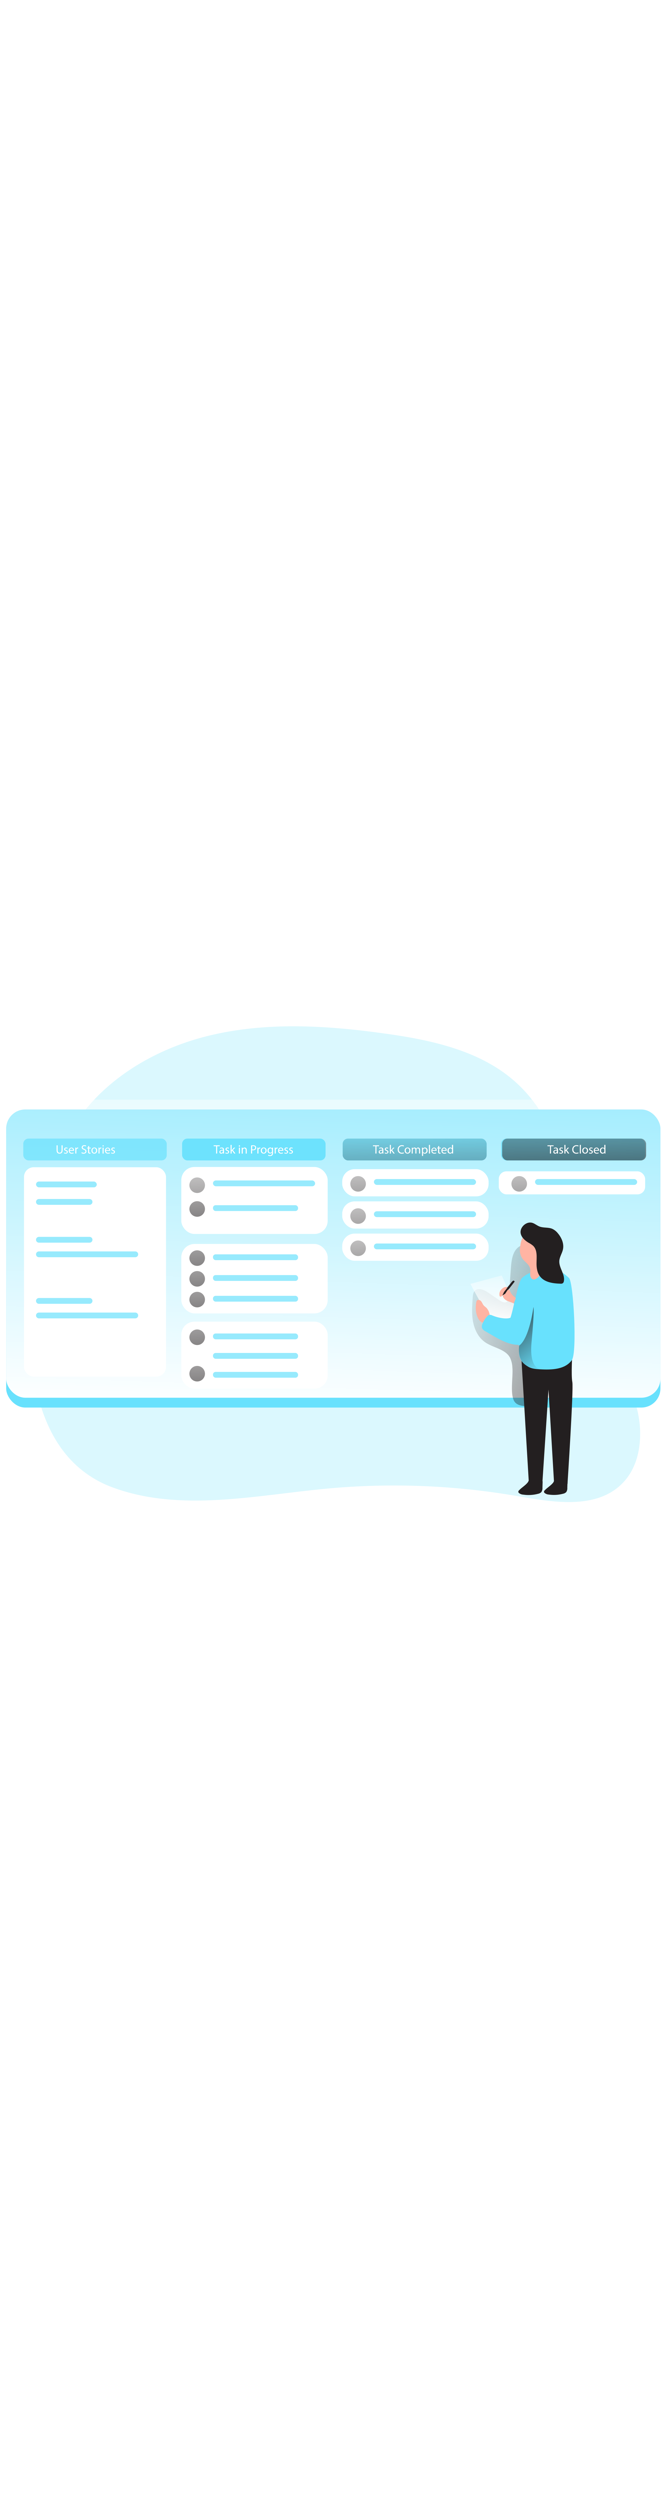 <svg id="_0174_scrum_board" xmlns="http://www.w3.org/2000/svg" xmlns:xlink="http://www.w3.org/1999/xlink" viewBox="0 0 500 500" data-imageid="scrum-board-51" imageName="Scrum Board" class="illustrations_image" style="width: 133px;"><defs><style>.cls-1_scrum-board-51{opacity:.68;}.cls-1_scrum-board-51,.cls-2_scrum-board-51,.cls-3_scrum-board-51,.cls-4_scrum-board-51,.cls-5_scrum-board-51,.cls-6_scrum-board-51,.cls-7_scrum-board-51,.cls-8_scrum-board-51,.cls-9_scrum-board-51,.cls-10_scrum-board-51,.cls-11_scrum-board-51,.cls-12_scrum-board-51,.cls-13_scrum-board-51,.cls-14_scrum-board-51,.cls-15_scrum-board-51,.cls-16_scrum-board-51,.cls-17_scrum-board-51,.cls-18_scrum-board-51,.cls-19_scrum-board-51,.cls-20_scrum-board-51,.cls-21_scrum-board-51,.cls-22_scrum-board-51,.cls-23_scrum-board-51,.cls-24_scrum-board-51,.cls-25_scrum-board-51{stroke-width:0px;}.cls-1_scrum-board-51,.cls-20_scrum-board-51,.cls-21_scrum-board-51{isolation:isolate;}.cls-1_scrum-board-51,.cls-20_scrum-board-51,.cls-21_scrum-board-51,.cls-25_scrum-board-51{fill:#68e1fd;}.cls-2_scrum-board-51{fill:url(#linear-gradient);}.cls-26_scrum-board-51{fill:none;stroke:#68e1fd;stroke-miterlimit:10;stroke-width:.66px;}.cls-3_scrum-board-51{fill:url(#linear-gradient-11-scrum-board-51);}.cls-4_scrum-board-51{fill:url(#linear-gradient-12-scrum-board-51);}.cls-5_scrum-board-51{fill:url(#linear-gradient-13-scrum-board-51);}.cls-6_scrum-board-51{fill:url(#linear-gradient-10-scrum-board-51);}.cls-7_scrum-board-51{fill:url(#linear-gradient-17-scrum-board-51);}.cls-8_scrum-board-51{fill:url(#linear-gradient-16-scrum-board-51);}.cls-9_scrum-board-51{fill:url(#linear-gradient-15-scrum-board-51);}.cls-10_scrum-board-51{fill:url(#linear-gradient-18-scrum-board-51);}.cls-11_scrum-board-51{fill:url(#linear-gradient-14-scrum-board-51);}.cls-12_scrum-board-51{fill:url(#linear-gradient-4-scrum-board-51);}.cls-13_scrum-board-51{fill:url(#linear-gradient-2-scrum-board-51);}.cls-14_scrum-board-51{fill:url(#linear-gradient-3-scrum-board-51);}.cls-15_scrum-board-51{fill:url(#linear-gradient-8-scrum-board-51);}.cls-16_scrum-board-51{fill:url(#linear-gradient-9-scrum-board-51);}.cls-17_scrum-board-51{fill:url(#linear-gradient-7-scrum-board-51);}.cls-18_scrum-board-51{fill:url(#linear-gradient-5-scrum-board-51);}.cls-19_scrum-board-51{fill:url(#linear-gradient-6-scrum-board-51);}.cls-20_scrum-board-51{opacity:.93;}.cls-21_scrum-board-51{opacity:.24;}.cls-22_scrum-board-51{fill:#231f20;}.cls-23_scrum-board-51{fill:#fff;}.cls-24_scrum-board-51{fill:#ffb4a3;}</style><linearGradient id="linear-gradient-scrum-board-51" x1="246.81" y1="439.5" x2="305.46" y2="-84.38" gradientUnits="userSpaceOnUse"><stop offset="0" stop-color="#231f20" stop-opacity="0"/><stop offset="1" stop-color="#231f20"/></linearGradient><linearGradient id="linear-gradient-2-scrum-board-51" x1="290.91" y1="3979.18" x2="276.68" y2="3559.78" gradientTransform="translate(-31 3954.29) scale(1 -1)" gradientUnits="userSpaceOnUse"><stop offset="0" stop-color="#fff" stop-opacity="0"/><stop offset=".95" stop-color="#fff"/></linearGradient><linearGradient id="linear-gradient-3-scrum-board-51" x1="342.45" y1="3801.97" x2="344.09" y2="3690.28" gradientTransform="translate(-31 3954.29) scale(1 -1)" xlink:href="#linear-gradient-scrum-board-51"/><linearGradient id="linear-gradient-4-scrum-board-51" x1="461.88" y1="3833.66" x2="463.52" y2="3721.97" gradientTransform="translate(-31 3954.29) scale(1 -1)" xlink:href="#linear-gradient-scrum-board-51"/><linearGradient id="linear-gradient-5-scrum-board-51" x1="177.58" y1="3791.65" x2="182.51" y2="3677.08" gradientTransform="translate(-31 3954.29) scale(1 -1)" xlink:href="#linear-gradient-scrum-board-51"/><linearGradient id="linear-gradient-6-scrum-board-51" x1="176.81" y1="3791.62" x2="181.75" y2="3677.05" gradientTransform="translate(-31 3954.29) scale(1 -1)" xlink:href="#linear-gradient-scrum-board-51"/><linearGradient id="linear-gradient-7-scrum-board-51" x1="298.58" y1="3792.67" x2="303.5" y2="3678.11" gradientTransform="translate(-31 3954.29) scale(1 -1)" xlink:href="#linear-gradient-scrum-board-51"/><linearGradient id="linear-gradient-8-scrum-board-51" x1="419.71" y1="3792.67" x2="424.64" y2="3678.11" gradientTransform="translate(-31 3954.29) scale(1 -1)" xlink:href="#linear-gradient-scrum-board-51"/><linearGradient id="linear-gradient-9-scrum-board-51" x1="298.58" y1="3768.45" x2="303.5" y2="3653.88" gradientTransform="translate(-31 3954.29) scale(1 -1)" xlink:href="#linear-gradient-scrum-board-51"/><linearGradient id="linear-gradient-10-scrum-board-51" x1="298.58" y1="3744.22" x2="303.5" y2="3629.66" gradientTransform="translate(-31 3954.29) scale(1 -1)" xlink:href="#linear-gradient-scrum-board-51"/><linearGradient id="linear-gradient-11-scrum-board-51" x1="176.81" y1="3754.66" x2="181.75" y2="3640.1" gradientTransform="translate(-31 3954.29) scale(1 -1)" xlink:href="#linear-gradient-scrum-board-51"/><linearGradient id="linear-gradient-12-scrum-board-51" x1="176.81" y1="3739.05" x2="181.75" y2="3624.49" gradientTransform="translate(-31 3954.29) scale(1 -1)" xlink:href="#linear-gradient-scrum-board-51"/><linearGradient id="linear-gradient-13-scrum-board-51" x1="176.81" y1="3723.45" x2="181.75" y2="3608.89" gradientTransform="translate(-31 3954.29) scale(1 -1)" xlink:href="#linear-gradient-scrum-board-51"/><linearGradient id="linear-gradient-14-scrum-board-51" x1="176.81" y1="3695.12" x2="181.75" y2="3580.55" gradientTransform="translate(-31 3954.29) scale(1 -1)" xlink:href="#linear-gradient-scrum-board-51"/><linearGradient id="linear-gradient-15-scrum-board-51" x1="176.81" y1="3667.71" x2="181.75" y2="3553.14" gradientTransform="translate(-31 3954.29) scale(1 -1)" xlink:href="#linear-gradient-scrum-board-51"/><linearGradient id="linear-gradient-16-scrum-board-51" x1="368.11" y1="3656.08" x2="579.44" y2="3567.94" gradientTransform="translate(-37.25 3936.4) scale(1 -1)" xlink:href="#linear-gradient-scrum-board-51"/><linearGradient id="linear-gradient-17-scrum-board-51" x1="403.91" y1="3707.94" x2="401.8" y2="3645.63" xlink:href="#linear-gradient-2-scrum-board-51"/><linearGradient id="linear-gradient-18-scrum-board-51" x1="451.52" y1="3602.95" x2="413.43" y2="3645.78" gradientTransform="translate(-37.25 3936.4) scale(1 -1)" xlink:href="#linear-gradient-scrum-board-51"/></defs><g id="background_scrum-board-51"><path class="cls-21_scrum-board-51 targetColor" d="M480.16,401.4c-1.84,9.64-5.98,18.55-13.1,25.32-19.75,18.78-51.22,13.36-78.06,8.72-47.19-8.19-95.26-10.09-142.96-5.66-53.87,5.01-109.94,17.85-160.78-.67-15.04-5.33-28.17-14.97-37.77-27.71-.91-1.14-1.75-2.3-2.51-3.47-7.46-10.79-12.64-23.36-16.21-36.93-.38-1.48-.73-3-1.08-4.52-10.6-46.35-2.27-103.19,6.16-141.92,3.7-17.01,8.57-33.9,16.77-49.27,21-39.51,62.36-65.3,105.79-76.01,43.44-10.71,89.08-7.93,133.39-1.7,35.47,4.96,72.57,13.07,98.88,37.37,24.41,22.52,35.78,55.77,42.66,88.3,6.87,32.53,10.22,66.1,22.58,96.93,7.82,19.46,19.13,37.59,24.59,57.83.82,3.02,1.46,6.09,1.93,9.18,1.27,8.03,1.18,16.22-.28,24.22Z" style="fill: rgb(104, 225, 253);"/><path class="cls-2_scrum-board-51" d="M480.16,401.4H46.51l-1.51-3.47-16.22-36.93-1.93-4.49h.88l439.27-9.86,13.42,30.48c1.28,8.05,1.2,16.25-.26,24.27Z"/></g><g id="screen_scrum-board-51"><path class="cls-26_scrum-board-51" d="M24.35,163.24h97.78c4.39,0,7.94,3.55,7.94,7.94h0c0,4.38-3.56,7.94-7.94,7.94H24.35c-4.39,0-7.94-3.55-7.94-7.94h0c0-4.38,3.56-7.94,7.94-7.94Z"/><path class="cls-26_scrum-board-51" d="M141.38,163.24h97.78c4.39,0,7.94,3.55,7.94,7.94h0c0,4.38-3.56,7.94-7.94,7.94h-97.78c-4.39,0-7.94-3.55-7.94-7.94h0c0-4.38,3.56-7.94,7.94-7.94Z"/><path class="cls-26_scrum-board-51" d="M258.41,163.24h97.78c4.39,0,7.94,3.55,7.94,7.94h0c0,4.38-3.56,7.94-7.94,7.94h-97.78c-4.39,0-7.94-3.55-7.94-7.94h0c0-4.38,3.56-7.94,7.94-7.94Z"/><path class="cls-26_scrum-board-51" d="M375.44,163.24h97.78c4.39,0,7.94,3.55,7.94,7.94h0c0,4.38-3.56,7.94-7.94,7.94h-97.78c-4.39,0-7.94-3.55-7.94-7.94h0c0-4.38,3.56-7.94,7.94-7.94Z"/><rect class="cls-25_scrum-board-51 targetColor" x="4.64" y="144.63" width="491.93" height="224.2" rx="14.37" ry="14.37" style="fill: rgb(104, 225, 253);"/><rect class="cls-13_scrum-board-51" x="4.64" y="137.24" width="491.93" height="224.2" rx="14.37" ry="14.37"/><rect class="cls-1_scrum-board-51 targetColor" x="376.74" y="166.53" width="108.24" height="16.42" rx="3.99" ry="3.99" style="fill: rgb(104, 225, 253);"/><rect class="cls-23_scrum-board-51" x="18.05" y="188.08" width="106.77" height="157.48" rx="7.29" ry="7.29"/><rect class="cls-23_scrum-board-51" x="136.32" y="187.89" width="110.05" height="50.37" rx="9.86" ry="9.86"/><rect class="cls-23_scrum-board-51" x="136.32" y="245.78" width="110.05" height="52.25" rx="10.04" ry="10.04"/><rect class="cls-23_scrum-board-51" x="136.32" y="304.22" width="110.05" height="50.37" rx="9.86" ry="9.86"/><rect class="cls-23_scrum-board-51" x="257.31" y="189.52" width="110.05" height="20.47" rx="9.34" ry="9.34"/><rect class="cls-23_scrum-board-51" x="375.02" y="191.16" width="110.05" height="17.33" rx="5.78" ry="5.78"/><rect class="cls-1_scrum-board-51 targetColor" x="17.51" y="166.53" width="107.85" height="16.42" rx="3.98" ry="3.98" style="fill: rgb(104, 225, 253);"/><rect class="cls-20_scrum-board-51 targetColor" x="136.93" y="166.53" width="107.85" height="16.42" rx="3.98" ry="3.98" style="fill: rgb(104, 225, 253);"/><rect class="cls-1_scrum-board-51 targetColor" x="257.66" y="166.53" width="108.24" height="16.42" rx="3.99" ry="3.99" style="fill: rgb(104, 225, 253);"/><rect class="cls-14_scrum-board-51" x="257.66" y="166.53" width="108.24" height="16.42" rx="3.99" ry="3.99"/><rect class="cls-12_scrum-board-51" x="377.56" y="166.53" width="108.24" height="16.42" rx="3.99" ry="3.99"/><circle class="cls-18_scrum-board-51" cx="148.26" cy="201.6" r="5.85"/><circle class="cls-19_scrum-board-51" cx="148.26" cy="219.47" r="5.85"/><rect class="cls-1_scrum-board-51 targetColor" x="27.09" y="198.83" width="45.68" height="4.38" rx="2.19" ry="2.19" style="fill: rgb(104, 225, 253);"/><path class="cls-1_scrum-board-51 targetColor" d="M29.27,211.97h38.06c1.21,0,2.19.98,2.19,2.19h0c0,1.21-.98,2.19-2.19,2.19H29.27c-1.21,0-2.19-.98-2.19-2.19h0c0-1.21.98-2.19,2.19-2.19Z" style="fill: rgb(104, 225, 253);"/><path class="cls-1_scrum-board-51 targetColor" d="M29.27,240.44h38.06c1.21,0,2.19.98,2.19,2.19h0c0,1.21-.98,2.19-2.19,2.19H29.27c-1.21,0-2.19-.98-2.19-2.19h0c0-1.21.98-2.19,2.19-2.19Z" style="fill: rgb(104, 225, 253);"/><path class="cls-1_scrum-board-51 targetColor" d="M29.27,251.39h72.43c1.21,0,2.19.98,2.19,2.19h0c0,1.21-.98,2.19-2.19,2.19H29.27c-1.21,0-2.19-.98-2.19-2.19h0c0-1.21.98-2.19,2.19-2.19Z" style="fill: rgb(104, 225, 253);"/><rect class="cls-1_scrum-board-51 targetColor" x="160.13" y="198.02" width="76.8" height="4.38" rx="2.19" ry="2.19" style="fill: rgb(104, 225, 253);"/><circle class="cls-17_scrum-board-51" cx="269.25" cy="200.58" r="5.85"/><rect class="cls-1_scrum-board-51 targetColor" x="281.13" y="196.98" width="76.8" height="4.38" rx="2.19" ry="2.19" style="fill: rgb(104, 225, 253);"/><circle class="cls-15_scrum-board-51" cx="390.39" cy="200.58" r="5.85"/><rect class="cls-1_scrum-board-51 targetColor" x="402.27" y="196.98" width="76.8" height="4.38" rx="2.19" ry="2.19" style="fill: rgb(104, 225, 253);"/><rect class="cls-23_scrum-board-51" x="257.31" y="213.75" width="110.05" height="20.47" rx="9.34" ry="9.34"/><circle class="cls-16_scrum-board-51" cx="269.25" cy="224.81" r="5.85"/><path class="cls-1_scrum-board-51 targetColor" d="M283.32,221.21h72.43c1.21,0,2.19.98,2.19,2.19h0c0,1.21-.98,2.19-2.19,2.19h-72.43c-1.21,0-2.19-.98-2.19-2.19h0c0-1.21.98-2.19,2.19-2.19Z" style="fill: rgb(104, 225, 253);"/><rect class="cls-23_scrum-board-51" x="257.31" y="237.98" width="110.05" height="20.47" rx="9.34" ry="9.34"/><circle class="cls-6_scrum-board-51" cx="269.25" cy="249.03" r="5.85"/><path class="cls-1_scrum-board-51 targetColor" d="M283.32,245.44h72.43c1.21,0,2.19.98,2.19,2.19h0c0,1.21-.98,2.19-2.19,2.19h-72.43c-1.21,0-2.19-.98-2.19-2.19h0c0-1.21.98-2.19,2.19-2.19Z" style="fill: rgb(104, 225, 253);"/><rect class="cls-1_scrum-board-51 targetColor" x="160.13" y="216.63" width="63.98" height="4.38" rx="2" ry="2" style="fill: rgb(104, 225, 253);"/><circle class="cls-3_scrum-board-51" cx="148.26" cy="256.42" r="5.85"/><rect class="cls-1_scrum-board-51 targetColor" x="160.13" y="253.59" width="63.98" height="4.38" rx="2" ry="2" style="fill: rgb(104, 225, 253);"/><circle class="cls-4_scrum-board-51" cx="148.26" cy="272.02" r="5.85"/><rect class="cls-1_scrum-board-51 targetColor" x="160.13" y="269.19" width="63.98" height="4.38" rx="2" ry="2" style="fill: rgb(104, 225, 253);"/><circle class="cls-5_scrum-board-51" cx="148.26" cy="287.63" r="5.85"/><rect class="cls-1_scrum-board-51 targetColor" x="160.13" y="284.79" width="63.98" height="4.38" rx="2" ry="2" style="fill: rgb(104, 225, 253);"/><circle class="cls-11_scrum-board-51" cx="148.26" cy="315.96" r="5.85"/><rect class="cls-1_scrum-board-51 targetColor" x="160.13" y="313.13" width="63.98" height="4.38" rx="2" ry="2" style="fill: rgb(104, 225, 253);"/><circle class="cls-9_scrum-board-51" cx="148.26" cy="343.37" r="5.85"/><rect class="cls-1_scrum-board-51 targetColor" x="160.13" y="327.77" width="63.98" height="4.38" rx="2" ry="2" style="fill: rgb(104, 225, 253);"/><rect class="cls-1_scrum-board-51 targetColor" x="160.13" y="342" width="63.98" height="4.38" rx="2" ry="2" style="fill: rgb(104, 225, 253);"/><path class="cls-1_scrum-board-51 targetColor" d="M29.27,286.43h38.06c1.21,0,2.19.98,2.19,2.19h0c0,1.21-.98,2.19-2.19,2.19H29.27c-1.21,0-2.19-.98-2.19-2.19h0c0-1.21.98-2.19,2.19-2.19Z" style="fill: rgb(104, 225, 253);"/><path class="cls-1_scrum-board-51 targetColor" d="M29.27,297.38h72.43c1.21,0,2.19.98,2.19,2.19h0c0,1.21-.98,2.19-2.19,2.19H29.27c-1.21,0-2.19-.98-2.19-2.19h0c0-1.21.98-2.19,2.19-2.19Z" style="fill: rgb(104, 225, 253);"/><path class="cls-23_scrum-board-51" d="M162.52,172.27h-1.88v-.68h4.58v.68h-1.93v5.5h-.81l.04-5.5Z"/><path class="cls-23_scrum-board-51" d="M167.76,177.78l-.07-.56h0c-.32.43-.83.67-1.36.66-.7.05-1.3-.47-1.36-1.16,0-.04,0-.07,0-.11,0-1.07.96-1.66,2.68-1.65v-.1c.03-.53-.37-.99-.9-1.02-.04,0-.07,0-.11,0-.41,0-.81.11-1.16.33l-.18-.53c.44-.27.94-.4,1.46-.4,1.36,0,1.69.96,1.69,1.81v1.67c0,.35.02.71.08,1.06h-.76ZM167.63,175.51c-.88,0-1.93.13-1.93.96-.03.39.26.74.65.77.04,0,.07,0,.11,0,.48.01.92-.29,1.08-.74.01-.09.01-.17,0-.26l.09-.73Z"/><path class="cls-23_scrum-board-51" d="M169.61,176.95c.32.2.68.31,1.06.33.59,0,.87-.3.87-.67s-.23-.6-.83-.82c-.8-.28-1.18-.72-1.18-1.25.03-.76.67-1.34,1.42-1.31.04,0,.07,0,.11,0,.38,0,.76.09,1.1.27l-.2.59c-.27-.16-.59-.25-.91-.25-.48,0-.75.27-.75.6s.27.54.85.75c.77.3,1.17.68,1.17,1.35s-.61,1.33-1.66,1.33c-.44,0-.87-.1-1.25-.31l.2-.62Z"/><path class="cls-23_scrum-board-51" d="M174.15,175.38h0c.12-.16.27-.36.4-.51l1.3-1.53h.96l-1.72,1.83,1.93,2.61h-.96l-1.49-2.12-.41.46v1.67h-.8v-6.52h.8v4.11Z"/><path class="cls-23_scrum-board-51" d="M180.5,172.09c.01.26-.19.48-.45.49-.02,0-.04,0-.06,0-.27,0-.49-.21-.49-.47,0,0,0-.01,0-.02,0-.28.21-.51.49-.51,0,0,.01,0,.02,0,.27,0,.49.21.49.47,0,.01,0,.03,0,.04ZM179.6,177.78v-4.44h.8v4.44h-.8Z"/><path class="cls-23_scrum-board-51" d="M181.73,174.54v-1.2h.72l.05.73h0c.3-.53.87-.84,1.47-.83.62,0,1.57.37,1.57,1.93v2.65h-.81v-2.56c0-.71-.27-1.31-1.03-1.31-.5,0-.94.34-1.08.83-.04.12-.06.25-.06.38v2.67h-.84v-3.28Z"/><path class="cls-23_scrum-board-51" d="M188.8,171.67c.51-.08,1.02-.12,1.53-.12.62-.05,1.24.13,1.73.51.36.33.56.8.54,1.29.02.49-.15.96-.47,1.32-.52.49-1.22.73-1.93.68-.22,0-.43-.01-.65-.06v2.48h-.8l.04-6.11ZM189.6,174.64c.22.05.44.07.67.07.96,0,1.55-.47,1.55-1.32s-.58-1.21-1.46-1.21c-.25,0-.5.02-.75.07v2.4Z"/><path class="cls-23_scrum-board-51" d="M193.52,174.69v-1.39h.7v.88h0c.16-.55.65-.94,1.22-.96.08-.01.15-.01.23,0v.76c-.09-.01-.18-.01-.27,0-.57.02-1.04.46-1.09,1.03-.01.13-.01.25,0,.38v2.37h-.79v-3.06Z"/><path class="cls-23_scrum-board-51" d="M200.44,175.52c.1,1.19-.78,2.24-1.98,2.34-.08,0-.15,0-.23,0-1.17.01-2.12-.92-2.14-2.08,0-.07,0-.13,0-.2-.11-1.19.77-2.24,1.96-2.34.08,0,.16,0,.24,0,1.16-.03,2.12.89,2.15,2.05,0,.08,0,.15,0,.23ZM196.92,175.52c0,.96.56,1.71,1.35,1.71s1.35-.73,1.35-1.73c0-.75-.38-1.71-1.33-1.71s-1.37.9-1.37,1.77v-.05Z"/><path class="cls-23_scrum-board-51" d="M205.29,173.33v3.8c.09.74-.14,1.48-.64,2.03-.45.37-1.03.56-1.61.53-.52.01-1.03-.11-1.47-.37l.19-.62c.4.23.85.35,1.31.35.82,0,1.43-.42,1.43-1.55v-.49h0c-.3.48-.84.77-1.41.74-1.09-.02-1.96-.92-1.94-2.01,0-.05,0-.1,0-.15-.13-1.16.71-2.21,1.87-2.34.04,0,.08,0,.12-.01.57-.03,1.11.27,1.39.77h0v-.67h.74ZM204.45,175.09c.02-.12.02-.25,0-.37-.14-.51-.6-.86-1.13-.86-.77,0-1.32.66-1.32,1.69,0,.87.44,1.59,1.31,1.59.51,0,.97-.33,1.13-.82.04-.14.06-.29.06-.43l-.05-.8Z"/><path class="cls-23_scrum-board-51" d="M206.53,174.69v-1.39h.71v.88h0c.16-.55.66-.94,1.23-.96.08-.01.15-.01.23,0v.76c-.09-.01-.19-.01-.28,0-.57.02-1.04.46-1.08,1.03-.01.13-.01.25,0,.38v2.37h-.8l-.02-3.06Z"/><path class="cls-23_scrum-board-51" d="M209.89,175.7c-.07.78.5,1.47,1.28,1.54.08,0,.16,0,.24,0,.42.01.84-.07,1.22-.23l.13.58c-.47.2-.97.29-1.47.28-1.14.07-2.11-.8-2.18-1.93,0-.1,0-.21,0-.31-.13-1.18.71-2.24,1.89-2.38.06,0,.13-.01.19-.01,1.06.05,1.89.95,1.84,2.01,0,.03,0,.05,0,.08,0,.13,0,.25,0,.38h-3.14ZM212.25,175.13c.09-.63-.34-1.21-.97-1.3-.05,0-.1-.01-.15-.01-.69.05-1.23.62-1.23,1.31h2.35Z"/><path class="cls-23_scrum-board-51" d="M213.92,176.95c.32.2.69.31,1.07.33.59,0,.86-.3.86-.67s-.22-.6-.82-.82c-.8-.28-1.18-.72-1.18-1.25.03-.76.67-1.34,1.42-1.31.04,0,.07,0,.11,0,.38,0,.75.09,1.09.27l-.2.59c-.27-.16-.59-.25-.91-.25-.48,0-.74.27-.74.6s.26.54.84.75c.77.3,1.17.68,1.17,1.35s-.61,1.33-1.66,1.33c-.44,0-.87-.1-1.25-.31l.2-.62Z"/><path class="cls-23_scrum-board-51" d="M217.55,176.95c.32.2.69.31,1.07.33.59,0,.86-.3.86-.67s-.23-.6-.82-.82c-.8-.28-1.18-.72-1.18-1.25.03-.76.67-1.34,1.42-1.31.04,0,.07,0,.11,0,.38,0,.75.09,1.09.27l-.2.59c-.27-.16-.59-.25-.91-.25-.48,0-.74.27-.74.6s.26.54.84.75c.77.3,1.17.68,1.17,1.35s-.61,1.33-1.66,1.33c-.42,0-.84-.09-1.21-.29l.16-.64Z"/><path class="cls-23_scrum-board-51" d="M43.34,171.59v3.66c0,1.39.61,1.93,1.44,1.93s1.5-.61,1.5-1.93v-3.66h.81v3.6c0,1.93-.96,2.68-2.34,2.68s-2.22-.72-2.22-2.64v-3.64h.81Z"/><path class="cls-23_scrum-board-51" d="M48.29,176.95c.32.2.68.32,1.06.33.59,0,.87-.3.87-.67s-.23-.6-.83-.82c-.8-.28-1.18-.72-1.18-1.25.03-.76.67-1.34,1.42-1.31.04,0,.07,0,.11,0,.38,0,.76.09,1.09.27l-.2.59c-.27-.16-.59-.25-.91-.25-.47,0-.74.27-.74.6s.27.54.85.75c.77.3,1.17.68,1.17,1.35s-.61,1.33-1.67,1.33c-.43,0-.86-.1-1.24-.31l.2-.62Z"/><path class="cls-23_scrum-board-51" d="M52.48,175.7c-.07.79.52,1.47,1.3,1.54.07,0,.15,0,.22,0,.42.01.84-.07,1.22-.23l.14.58c-.47.2-.98.29-1.48.28-1.14.07-2.11-.8-2.18-1.94,0-.09,0-.19,0-.28-.13-1.18.71-2.24,1.89-2.38.06,0,.13-.01.19-.01,1.06.05,1.89.95,1.84,2.01,0,.03,0,.05,0,.08,0,.13,0,.25,0,.38l-3.14-.03ZM54.84,175.13c.09-.63-.34-1.21-.97-1.3-.05,0-.1-.01-.15-.01-.69.05-1.23.62-1.23,1.31h2.35Z"/><path class="cls-23_scrum-board-51" d="M56.62,174.69v-1.39h.7v.88h0c.16-.55.66-.94,1.23-.96.07-.01.15-.01.22,0v.76c-.09-.01-.18-.01-.27,0-.57.02-1.04.46-1.08,1.03-.01.13-.01.25,0,.38v2.37h-.8v-3.06Z"/><path class="cls-23_scrum-board-51" d="M61.48,176.8c.43.26.93.4,1.44.4.82,0,1.29-.43,1.29-1.06s-.33-.91-1.17-1.22c-.96-.36-1.63-.88-1.63-1.75.05-.98.88-1.73,1.85-1.69.05,0,.09,0,.14.01.47-.02.94.09,1.37.3l-.22.66c-.36-.2-.76-.3-1.18-.3-.84,0-1.16.51-1.16.96,0,.57.38.86,1.22,1.19,1.05.4,1.58.96,1.58,1.82s-.7,1.78-2.17,1.78c-.55,0-1.09-.13-1.58-.4l.2-.7Z"/><path class="cls-23_scrum-board-51" d="M67.04,172.06v1.27h1.16v.62h-1.16v2.39c0,.56.15.87.61.87.16,0,.32-.02.47-.06v.61c-.23.08-.48.12-.72.12-.33.02-.64-.11-.87-.35-.25-.33-.37-.74-.32-1.16v-2.42h-.68v-.62h.68v-1.06l.83-.21Z"/><path class="cls-23_scrum-board-51" d="M73.07,175.52c.1,1.19-.78,2.24-1.98,2.34-.06,0-.13,0-.19,0-1.17.01-2.12-.92-2.14-2.08,0-.07,0-.13,0-.2-.1-1.19.78-2.24,1.98-2.34.05,0,.1,0,.15,0,1.16-.04,2.13.86,2.18,2.02,0,.09,0,.17,0,.26ZM69.54,175.52c0,.96.56,1.71,1.35,1.71s1.35-.73,1.35-1.73c0-.75-.38-1.71-1.33-1.71s-1.37.9-1.37,1.77v-.05Z"/><path class="cls-23_scrum-board-51" d="M74.08,174.69v-1.39h.67v.88h0c.16-.55.66-.94,1.23-.96.08-.01.15-.01.23,0v.76c-.09-.01-.19-.01-.28,0-.57.02-1.04.46-1.08,1.03-.01.13-.01.25,0,.38v2.37h-.78v-3.06Z"/><path class="cls-23_scrum-board-51" d="M78.02,172.09c-.08.27-.35.42-.62.34-.17-.05-.3-.18-.34-.34-.01-.27.2-.5.47-.51,0,0,.02,0,.03,0,.27.01.47.23.46.5,0,0,0,0,0,.01ZM77.11,177.78v-4.44h.81v4.44h-.81Z"/><path class="cls-23_scrum-board-51" d="M79.72,175.7c-.07.79.52,1.47,1.3,1.54.07,0,.15,0,.22,0,.42.01.84-.07,1.22-.23l.14.58c-.47.2-.98.29-1.48.28-1.14.07-2.11-.8-2.18-1.94,0-.09,0-.19,0-.28-.13-1.18.71-2.24,1.89-2.38.06,0,.13-.01.19-.01,1.06.05,1.89.95,1.84,2.01,0,.03,0,.05,0,.08,0,.13,0,.25,0,.38l-3.14-.03ZM82.08,175.13c.09-.63-.34-1.21-.97-1.3-.05,0-.1-.01-.15-.01-.69.05-1.23.62-1.23,1.31h2.35Z"/><path class="cls-23_scrum-board-51" d="M83.74,176.95c.32.2.69.31,1.07.33.59,0,.86-.3.86-.67s-.22-.6-.82-.82c-.8-.28-1.18-.72-1.18-1.25.03-.76.67-1.34,1.42-1.31.04,0,.07,0,.11,0,.38,0,.76.09,1.09.27l-.2.59c-.27-.16-.59-.25-.91-.25-.48,0-.74.27-.74.6s.26.54.84.75c.77.3,1.17.68,1.17,1.35s-.6,1.33-1.66,1.33c-.44,0-.87-.1-1.25-.31l.2-.62Z"/><path class="cls-23_scrum-board-51" d="M282.29,172.27h-1.88v-.68h4.58v.68h-1.93v5.5h-.81l.04-5.5Z"/><path class="cls-23_scrum-board-51" d="M287.52,177.78l-.07-.56h0c-.32.43-.83.67-1.36.66-.7.05-1.3-.47-1.36-1.16,0-.04,0-.07,0-.11,0-1.07.96-1.66,2.67-1.65v-.1c.07-.5-.28-.95-.78-1.02-.06,0-.12,0-.18,0-.41,0-.81.11-1.16.33l-.18-.53c.44-.27.94-.4,1.46-.4,1.36,0,1.69.96,1.69,1.81v1.67c0,.35.02.71.08,1.06h-.8ZM287.4,175.51c-.88,0-1.88.13-1.88.96-.03.39.26.74.65.77.04,0,.07,0,.11,0,.48.01.92-.29,1.08-.74,0-.09,0-.17,0-.26l.04-.73Z"/><path class="cls-23_scrum-board-51" d="M289.37,176.95c.32.2.68.31,1.06.33.59,0,.87-.3.87-.67s-.23-.6-.83-.82c-.8-.28-1.18-.72-1.18-1.25.03-.76.67-1.34,1.42-1.31.04,0,.07,0,.11,0,.38,0,.76.09,1.1.27l-.2.59c-.28-.16-.59-.25-.92-.25-.47,0-.74.27-.74.6s.27.54.85.75c.77.3,1.17.68,1.17,1.35s-.61,1.33-1.67,1.33c-.43,0-.86-.1-1.24-.31l.2-.62Z"/><path class="cls-23_scrum-board-51" d="M293.91,175.38h0c.12-.16.27-.36.4-.51l1.3-1.53h.96l-1.72,1.83,1.93,2.61h-.96l-1.49-2.12-.41.46v1.67h-.8v-6.52h.8v4.11Z"/><path class="cls-23_scrum-board-51" d="M303.71,177.58c-.52.21-1.08.31-1.64.3-1.59.1-2.96-1.12-3.06-2.71,0-.14,0-.28,0-.42-.1-1.7,1.2-3.15,2.89-3.25.11,0,.22,0,.34,0,.51-.02,1.01.07,1.47.27l-.19.66c-.39-.18-.82-.27-1.25-.26-1.27-.07-2.35.91-2.42,2.18,0,.12,0,.25.01.37-.13,1.23.77,2.34,2,2.47.11.01.22.01.33,0,.45,0,.9-.08,1.31-.26l.2.65Z"/><path class="cls-23_scrum-board-51" d="M308.6,175.52c.1,1.19-.78,2.24-1.98,2.34-.08,0-.15,0-.23,0-1.17.01-2.12-.92-2.14-2.08,0-.07,0-.13,0-.2-.11-1.19.77-2.24,1.96-2.34.08,0,.16,0,.24,0,1.16-.03,2.12.89,2.15,2.05,0,.08,0,.15,0,.23ZM305.08,175.52c0,.96.56,1.71,1.34,1.71s1.36-.73,1.36-1.73c0-.75-.39-1.71-1.34-1.71s-1.35.9-1.35,1.77v-.05Z"/><path class="cls-23_scrum-board-51" d="M309.62,174.54v-1.2h.7v.71h0c.28-.51.82-.82,1.4-.81.56,0,1.07.35,1.25.89h0c.12-.23.29-.42.49-.58.28-.21.62-.32.96-.31.59,0,1.46.39,1.46,1.93v2.61h-.79v-2.52c0-.85-.32-1.37-.96-1.37-.44.02-.83.31-.96.73-.04.13-.07.27-.07.4v2.75h-.79v-2.66c0-.7-.31-1.22-.96-1.22-.46.05-.84.37-.96.81-.04.13-.06.26-.06.4v2.68h-.79l.08-3.24Z"/><path class="cls-23_scrum-board-51" d="M317.27,174.79v-1.46h.72v.76h0c.32-.55.93-.88,1.57-.86,1.11.04,1.98.97,1.94,2.09,0,.06,0,.11-.01.17.15,1.15-.65,2.21-1.8,2.36-.07,0-.15.02-.22.02-.55.03-1.07-.24-1.37-.69h0v2.42h-.79l-.04-4.81ZM318.07,175.96c-.01.11-.01.23,0,.34.13.57.63.97,1.21.96.85,0,1.35-.7,1.35-1.72s-.47-1.66-1.32-1.66c-.7.07-1.24.63-1.28,1.33l.04.74Z"/><path class="cls-23_scrum-board-51" d="M322.49,171.26h.81v6.52h-.81v-6.52Z"/><path class="cls-23_scrum-board-51" d="M325.1,175.7c-.07.79.52,1.47,1.3,1.54.07,0,.15,0,.22,0,.42.01.84-.07,1.23-.23l.13.58c-.47.2-.97.29-1.47.28-1.14.05-2.11-.84-2.15-1.99,0-.08,0-.15,0-.23-.13-1.18.71-2.24,1.89-2.38.07,0,.13-.01.2-.01,1.06.05,1.89.95,1.84,2.01,0,.03,0,.05,0,.08,0,.13,0,.25,0,.38l-3.19-.03ZM327.47,175.13c.09-.63-.34-1.21-.97-1.3-.05,0-.1-.01-.15-.01-.69.05-1.23.62-1.24,1.31h2.36Z"/><path class="cls-23_scrum-board-51" d="M330.23,172.06v1.27h1.16v.62h-1.16v2.39c0,.56.15.87.6.87.16,0,.32-.02.47-.06v.61c-.23.08-.48.12-.72.12-.33.02-.64-.11-.87-.35-.25-.33-.36-.75-.31-1.16v-2.42h-.69v-.62h.69v-1.06l.83-.21Z"/><path class="cls-23_scrum-board-51" d="M332.69,175.7c-.07.79.52,1.47,1.3,1.54.07,0,.15,0,.22,0,.42.01.84-.07,1.22-.23l.14.58c-.47.2-.98.29-1.48.28-1.14.07-2.11-.8-2.18-1.93,0-.1,0-.21,0-.31-.13-1.18.71-2.24,1.89-2.38.06,0,.13-.01.19-.01,1.06.05,1.89.95,1.84,2.01,0,.03,0,.05,0,.08,0,.13,0,.25,0,.38h-3.14ZM335.05,175.13c.09-.63-.34-1.21-.97-1.3-.05,0-.1-.01-.15-.01-.69.05-1.23.62-1.23,1.31h2.35Z"/><path class="cls-23_scrum-board-51" d="M340.67,171.26v6.51h-.73v-.77h0c-.3.55-.88.89-1.51.87-1.11-.04-1.98-.97-1.94-2.09,0-.06,0-.11.01-.17-.15-1.16.68-2.22,1.84-2.37.05,0,.1-.01.15-.01.54-.03,1.05.22,1.34.67h0v-2.65h.85ZM339.86,175.12c.01-.11.01-.23,0-.34-.11-.56-.6-.96-1.17-.96-.83,0-1.33.74-1.33,1.72s.44,1.65,1.31,1.65c.57,0,1.07-.4,1.19-.96.01-.12.01-.23,0-.35v-.75Z"/><path class="cls-23_scrum-board-51" d="M413.56,172.27h-1.93v-.68h4.58v.68h-1.93v5.5h-.81l.09-5.5Z"/><path class="cls-23_scrum-board-51" d="M418.82,177.78l-.07-.56h0c-.32.42-.83.67-1.36.66-.7.05-1.3-.47-1.36-1.16,0-.04,0-.07,0-.11,0-1.07.96-1.66,2.67-1.65v-.1c.07-.5-.28-.95-.78-1.02-.06,0-.12,0-.18,0-.41,0-.81.11-1.16.33l-.18-.53c.44-.27.94-.4,1.46-.4,1.36,0,1.69.96,1.69,1.81v1.67c0,.35.02.71.08,1.06h-.8ZM418.69,175.51c-.88,0-1.88.13-1.88.96-.03.39.26.74.65.77.04,0,.07,0,.11,0,.48.01.91-.29,1.07-.74.01-.09.01-.17,0-.26l.05-.73Z"/><path class="cls-23_scrum-board-51" d="M420.64,176.95c.32.2.68.31,1.06.33.59,0,.87-.3.87-.67s-.23-.6-.83-.82c-.8-.28-1.18-.72-1.18-1.25.03-.76.67-1.34,1.42-1.31.04,0,.07,0,.11,0,.38,0,.76.09,1.1.27l-.2.59c-.28-.16-.59-.25-.92-.25-.47,0-.74.27-.74.6s.27.54.85.75c.77.3,1.17.68,1.17,1.35s-.61,1.33-1.67,1.33c-.43,0-.86-.1-1.24-.31l.2-.62Z"/><path class="cls-23_scrum-board-51" d="M425.18,175.38h0c.11-.16.27-.36.4-.51l1.3-1.53h.96l-1.72,1.83,1.93,2.61h-.96l-1.52-2.12-.41.46v1.67h-.8v-6.52h.8l.03,4.11Z"/><path class="cls-23_scrum-board-51" d="M434.98,177.58c-.52.21-1.08.31-1.64.3-1.59.1-2.96-1.12-3.06-2.71,0-.14,0-.28,0-.42-.1-1.7,1.2-3.15,2.89-3.25.11,0,.22,0,.34,0,.51-.02,1.01.07,1.47.27l-.19.66c-.39-.18-.82-.27-1.25-.26-1.27-.07-2.35.91-2.42,2.18,0,.12,0,.25.01.37-.14,1.23.75,2.34,1.99,2.48.13.01.26.02.38,0,.45,0,.9-.08,1.31-.26l.16.64Z"/><path class="cls-23_scrum-board-51" d="M435.95,171.26h.8v6.52h-.8v-6.52Z"/><path class="cls-23_scrum-board-51" d="M442.13,175.52c.1,1.19-.78,2.24-1.98,2.34-.08,0-.15,0-.23,0-1.17.01-2.12-.92-2.14-2.08,0-.07,0-.13,0-.2-.11-1.19.77-2.24,1.96-2.34.08,0,.16,0,.24,0,1.16-.03,2.12.89,2.15,2.05,0,.08,0,.15,0,.23ZM438.61,175.52c0,.96.56,1.71,1.35,1.71s1.34-.73,1.34-1.73c0-.75-.38-1.71-1.33-1.71s-1.36.9-1.36,1.77v-.05Z"/><path class="cls-23_scrum-board-51" d="M443.04,176.95c.32.2.69.31,1.07.33.59,0,.86-.3.86-.67s-.23-.6-.82-.82c-.8-.28-1.18-.72-1.18-1.25.03-.76.67-1.34,1.42-1.31.04,0,.07,0,.11,0,.38,0,.75.09,1.09.27l-.2.59c-.27-.16-.59-.25-.91-.25-.48,0-.74.27-.74.6s.26.54.84.75c.77.3,1.17.68,1.17,1.35s-.61,1.33-1.66,1.33c-.44,0-.87-.1-1.25-.31l.2-.62Z"/><path class="cls-23_scrum-board-51" d="M447.23,175.7c-.07.79.52,1.47,1.3,1.54.07,0,.15,0,.22,0,.42.01.84-.07,1.23-.23l.13.58c-.47.2-.97.29-1.47.28-1.14.07-2.12-.8-2.19-1.95,0-.1,0-.2,0-.3-.13-1.18.71-2.24,1.89-2.38.06,0,.13-.01.19-.01,1.06.04,1.89.94,1.85,2.01,0,.03,0,.06,0,.09,0,.13,0,.25,0,.38h-3.15ZM449.6,175.13c.09-.63-.34-1.21-.97-1.3-.05,0-.1-.01-.15-.01-.69.05-1.23.62-1.24,1.31h2.36Z"/><path class="cls-23_scrum-board-51" d="M455.21,171.26v6.51h-.72v-.77h0c-.3.56-.88.89-1.51.87-1.12-.05-1.99-.99-1.94-2.11,0-.05,0-.1.01-.15-.15-1.16.68-2.22,1.84-2.37.05,0,.1-.01.15-.01.54-.03,1.05.23,1.34.67h0v-2.65h.83ZM454.41,175.12c.01-.11.01-.23,0-.34-.11-.56-.6-.96-1.17-.96-.84,0-1.33.74-1.33,1.72s.44,1.65,1.31,1.65c.57,0,1.07-.4,1.19-.96.01-.12.01-.23,0-.35v-.75Z"/></g><g id="character_scrum-board-51"><path class="cls-8_scrum-board-51" d="M385.25,338.88c-.08-2.57-.66-5.11-1.72-7.46-3.53-6.7-12.75-7.44-18.94-11.81-4.97-3.52-7.84-9.43-8.94-15.42-1.11-5.99-.67-12.14-.21-18.22.13-1.73.31-3.59,1.47-4.88,2.53-2.8,7.11-.8,10.23,1.33l8.29,5.67c1.75,1.2,4.16,2.39,5.78,1.08,1.1-.87,1.28-2.43,1.39-3.86l1.57-21.88c.43-6.04,1.47-13.08,6.75-15.99,5.27-2.91,12.15.2,15.48,5.17,3.33,4.96,3.95,11.21,4.39,17.16,2.23,31.32,1.76,62.77-1.4,94.01-.13,1.23-.35,2.62-1.37,3.33-.8.42-1.71.58-2.61.46-5.78-.18-16.24,2-19.07-4.08s-.48-17.9-1.08-24.62Z"/><polygon class="cls-7_scrum-board-51" points="353.68 275.82 377.29 269.46 389.4 297.59 385.39 305.39 369.17 304.46 353.68 275.82"/><path class="cls-24_scrum-board-51" d="M357.95,296.97c-.34-2.47-.29-4.97.16-7.42.04-.38.16-.76.36-1.09.7-1.02,2.38-.62,3.19.31s1.17,2.19,1.93,3.14c.65.78,1.54,1.31,2.26,2.03,1.14,1.31,1.91,2.9,2.22,4.61.12.43.17.88.14,1.33-.13.62-.4,1.21-.79,1.72-1.26,1.93-3.42,4.59-5.78,2.76-2.15-1.65-3.28-4.83-3.68-7.38Z"/><path class="cls-22_scrum-board-51" d="M392,331.33l5.58,93.29,10.18,1.49,4.65-70.84,4.2,70.67,10.08.33s4.66-71.37,3.64-76.61c-1.02-5.24,0-21.91,0-21.91l-38.33,3.57Z"/><path class="cls-25_scrum-board-51 targetColor" d="M390.41,322.27c-4.92-2.99-9.7-15.66-7.58-18.74,2.55-3.69,6.36-29.29,9.72-32.23,3.36-2.94,7.62-5.05,12.06-4.89,5.22.19,11.01-2.26,15.88-.27,2.75,1.12,5.04,3.15,7.27,5.16,3.5,3.13,6.23,55.9,2.3,61.68-5.02,7.33-15.35,7.58-24.09,7.07-3.02-.17-6.16-.39-8.8-1.93-6.65-3.85-7.48-8.1-6.77-15.86Z" style="fill: rgb(104, 225, 253);"/><path class="cls-24_scrum-board-51" d="M390.99,248.61c-.4,2.7.15,5.46,1.56,7.8,1.88,2.89,5.45,4.69,6.08,8.03.3,1.52-.1,3.1,0,4.65s.96,3.29,2.55,3.43c.56.03,1.11-.1,1.61-.36,1.73-1,3.12-2.5,3.98-4.3,2.89-5.06,4.76-10.99,3.86-16.77-.91-5.78-4.98-11.26-10.66-12.66-7-1.73-8.37,4.68-8.98,10.18Z"/><path class="cls-22_scrum-board-51" d="M391.59,238.3c.8,2.84,3.2,4.97,5.73,6.5,1.28.66,2.47,1.46,3.57,2.39,3.35,3.29,2.53,8.72,2.51,13.41,0,3.32.54,6.8,2.53,9.46,3.4,4.57,9.8,5.45,15.49,5.6.61.08,1.23-.04,1.76-.36.42-.37.69-.87.76-1.43,1.12-5.23-3.81-10.12-3.4-15.42.22-3.02,2.13-5.66,2.75-8.62.9-4.29-1.03-8.76-3.86-12.1-1.14-1.44-2.59-2.59-4.25-3.36-2.98-1.24-6.48-.54-9.49-1.69-1.75-.66-3.23-1.93-4.96-2.61-4.79-1.93-10.49,3.4-9.13,8.22Z"/><path class="cls-25_scrum-board-51 targetColor" d="M369.99,299.49c-.72-.38-1.55-.49-2.34-.32-.44.19-.83.47-1.15.83-1.62,1.66-2.88,3.62-3.72,5.78-.49,1.01-.6,2.17-.32,3.26.58,1.13,1.53,2.03,2.7,2.53,7.8,4.48,17.14,10.88,26.08,10,.63-.06.41-1.93.88-2.34.51-.6.79-1.36.78-2.15.4-2.84.48-5.71.24-8.57-.24-2.88-1.44-5.59-3.4-7.71-.76-.86-1.82-1.42-2.96-1.56-1.73-.1-1.61,1.22-2.64,1.84-1.27.76-3.17.75-4.62.71-3.29-.23-6.51-1.01-9.53-2.31Z" style="fill: rgb(104, 225, 253);"/><path class="cls-10_scrum-board-51" d="M401.1,293.24s-2.89,23.13-10.7,29c0,0-2.68,14.29,9.64,16.75,3,1.01,6.19,1.34,9.34.96,0,0-11.98,3.63-9.71-20.39,2.26-24.03,1.44-26.32,1.44-26.32Z"/><path class="cls-22_scrum-board-51" d="M384.12,275.21l-5.62,6.98-.82,2.41,2.21-1.39,7.04-9.08c-.08-.41-.41-.72-.82-.77-.67-.05-1.99,1.85-1.99,1.85Z"/><path class="cls-24_scrum-board-51" d="M378.82,278.56c-.5.25-.96.58-1.37.96-.77.65-1.37,1.49-1.73,2.43-.22.73-.28,1.5-.2,2.26,0,.48.17,1.05.64,1.2.35.08.71-.03.96-.29.7-.8,1.24-1.73,1.59-2.74.65-1.25,1.73-2.15,2.48-3.32.95-1.46-1.61-.9-2.36-.51Z"/><path class="cls-24_scrum-board-51" d="M383.44,281.19c.28.51.47,1.07.75,1.58.82,1.32,1.91,2.44,3.21,3.29.1.06.19.15.26.25.08.16.1.35.05.53-.08.33-.19.66-.35.96l-1.06,2.41c-.01.06-.05.1-.11.13-.05.02-.11.02-.16,0l-3.67-1.39c-.54-.2-1.07-.43-1.58-.69-1.02-.56-1.86-1.38-2.43-2.39-.34-.45-.4-1.05-.15-1.55.33-.45.96-.47,1.43-.85.13-.13.25-.27.34-.43.56-.85,1.07-1.78,1.7-2.58.63-.8,1.4.02,1.78.74Z"/><path class="cls-22_scrum-board-51" d="M390.27,431.05c-.34.3-.55.72-.58,1.18.05.33.22.63.47.85.9.73,2,1.17,3.16,1.24,3.75.56,7.57.35,11.23-.62.92-.17,1.77-.6,2.44-1.25.66-.98.97-2.16.87-3.33l.12-4.06c.04-.33,0-.65-.11-.96-.31-.74-1.26-.96-2.06-.96-1.92-.15-3.85-.18-5.78-.11-.68,0-1.56-.11-2.1.33s-.73,1.27-1.09,1.73c-1.85,2.38-4.56,3.82-6.56,5.98Z"/><path class="cls-22_scrum-board-51" d="M409.56,431.1c-.34.28-.54.7-.56,1.14.05.32.21.6.45.81.87.71,1.94,1.14,3.06,1.21,3.62.54,7.31.34,10.84-.6.89-.16,1.71-.59,2.36-1.21.64-.95.93-2.08.84-3.22l.12-3.92c.03-.3,0-.61-.11-.9-.3-.72-1.21-.9-1.99-.96-1.86-.14-3.73-.17-5.59-.11-.66,0-1.5-.09-2.02.33s-.71,1.22-1.06,1.67c-1.79,2.26-4.4,3.65-6.34,5.76Z"/></g></svg>